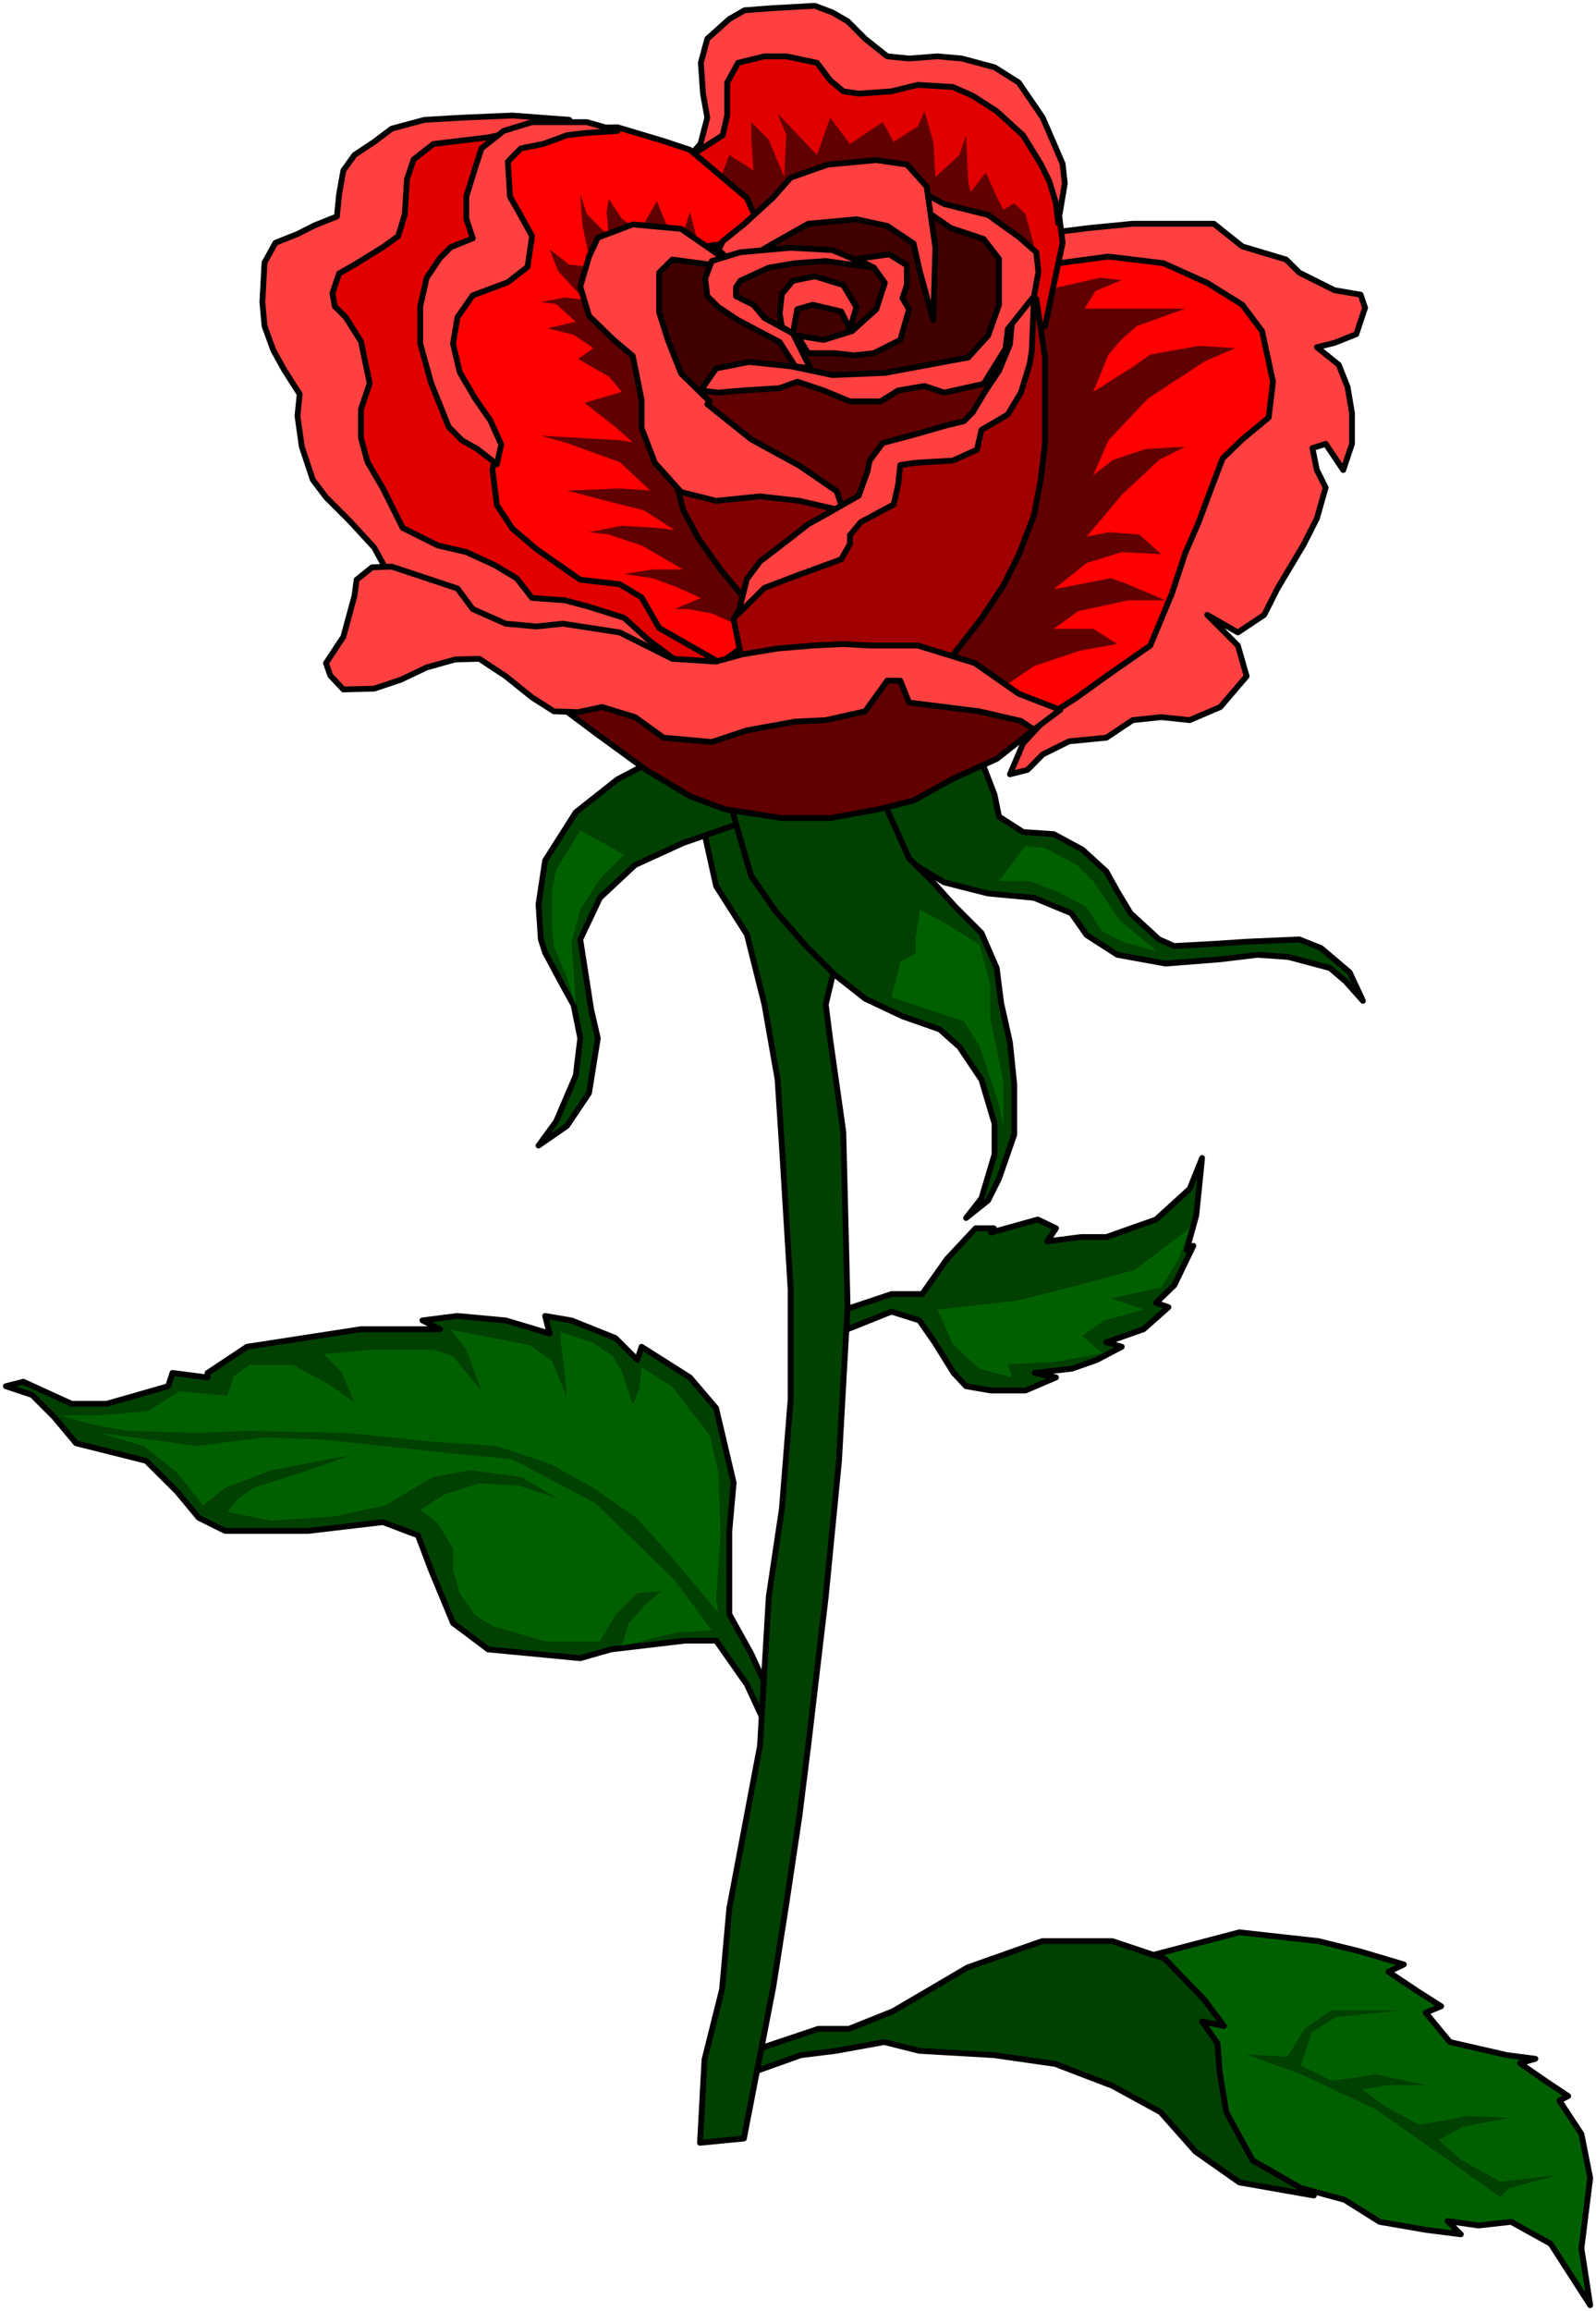 <?xml version="1.0" encoding="UTF-8" standalone="no"?>
<svg
   xmlns:ooo="http://xml.openoffice.org/svg/export"
   xmlns:dc="http://purl.org/dc/elements/1.1/"
   xmlns:cc="http://creativecommons.org/ns#"
   xmlns:rdf="http://www.w3.org/1999/02/22-rdf-syntax-ns#"
   xmlns:svg="http://www.w3.org/2000/svg"
   xmlns="http://www.w3.org/2000/svg"
   xmlns:sodipodi="http://sodipodi.sourceforge.net/DTD/sodipodi-0.dtd"
   xmlns:inkscape="http://www.inkscape.org/namespaces/inkscape"
   version="1.2"
   width="96.35mm"
   height="139.44mm"
   viewBox="0 0 9635 13944"
   preserveAspectRatio="xMidYMid"
   xml:space="preserve"
   id="svg200"
   sodipodi:docname="flower.svg"
   style="fill-rule:evenodd;stroke-width:28.222;stroke-linejoin:round"
   inkscape:version="0.92.5 (2060ec1f9f, 2020-04-08)"><sodipodi:namedview
   pagecolor="#ffffff"
   bordercolor="#666666"
   borderopacity="1"
   objecttolerance="10"
   gridtolerance="10"
   guidetolerance="10"
   inkscape:pageopacity="0"
   inkscape:pageshadow="2"
   inkscape:window-width="664"
   inkscape:window-height="487"
   id="namedview202"
   showgrid="false"
   inkscape:zoom="0.2102413"
   inkscape:cx="182.09764"
   inkscape:cy="263.50866"
   inkscape:window-x="0"
   inkscape:window-y="0"
   inkscape:window-maximized="0"
   inkscape:current-layer="svg200" />
 <defs
   class="ClipPathGroup"
   id="defs8">
  <clipPath
   id="presentation_clip_path"
   clipPathUnits="userSpaceOnUse">
   <rect
   x="0"
   y="0"
   width="21000"
   height="29700"
   id="rect2" />
  </clipPath>
  <clipPath
   id="presentation_clip_path_shrink"
   clipPathUnits="userSpaceOnUse">
   <rect
   x="21"
   y="29"
   width="20958"
   height="29641"
   id="rect5" />
  </clipPath>
 </defs>
 <defs
   class="TextShapeIndex"
   id="defs12">
  <g
   ooo:slide="id1"
   ooo:id-list="id3"
   id="g10" />
 </defs>
 <defs
   class="EmbeddedBulletChars"
   id="defs44">
  <g
   id="bullet-char-template-57356"
   transform="matrix(4.8828125e-4,0,0,-4.8828125e-4,0,0)">
   <path
   d="M 580,1141 1163,571 580,0 -4,571 Z"
   id="path14"
   inkscape:connector-curvature="0" />
  </g>
  <g
   id="bullet-char-template-57354"
   transform="matrix(4.8828125e-4,0,0,-4.8828125e-4,0,0)">
   <path
   d="M 8,1128 H 1137 V 0 H 8 Z"
   id="path17"
   inkscape:connector-curvature="0" />
  </g>
  <g
   id="bullet-char-template-10146"
   transform="matrix(4.8828125e-4,0,0,-4.8828125e-4,0,0)">
   <path
   d="M 174,0 602,739 174,1481 1456,739 Z M 1358,739 309,1346 659,739 Z"
   id="path20"
   inkscape:connector-curvature="0" />
  </g>
  <g
   id="bullet-char-template-10132"
   transform="matrix(4.8828125e-4,0,0,-4.8828125e-4,0,0)">
   <path
   d="M 2015,739 1276,0 H 717 l 543,543 H 174 v 393 h 1086 l -543,545 h 557 z"
   id="path23"
   inkscape:connector-curvature="0" />
  </g>
  <g
   id="bullet-char-template-10007"
   transform="matrix(4.8828125e-4,0,0,-4.8828125e-4,0,0)">
   <path
   d="m 0,-2 c -7,16 -16,29 -25,39 l 381,530 c -94,256 -141,385 -141,387 0,25 13,38 40,38 9,0 21,-2 34,-5 21,4 42,12 65,25 l 27,-13 111,-251 280,301 64,-25 24,25 c 21,-10 41,-24 62,-43 C 886,937 835,863 770,784 769,783 710,716 594,584 L 774,223 c 0,-27 -21,-55 -63,-84 l 16,-20 C 717,90 699,76 672,76 641,76 570,178 457,381 L 164,-76 c -22,-34 -53,-51 -92,-51 -42,0 -63,17 -64,51 -7,9 -10,24 -10,44 0,9 1,19 2,30 z"
   id="path26"
   inkscape:connector-curvature="0" />
  </g>
  <g
   id="bullet-char-template-10004"
   transform="matrix(4.8828125e-4,0,0,-4.8828125e-4,0,0)">
   <path
   d="M 285,-33 C 182,-33 111,30 74,156 52,228 41,333 41,471 c 0,78 14,145 41,201 34,71 87,106 158,106 53,0 88,-31 106,-94 l 23,-176 c 8,-64 28,-97 59,-98 l 735,706 c 11,11 33,17 66,17 42,0 63,-15 63,-46 V 965 c 0,-36 -10,-64 -30,-84 L 442,47 C 390,-6 338,-33 285,-33 Z"
   id="path29"
   inkscape:connector-curvature="0" />
  </g>
  <g
   id="bullet-char-template-9679"
   transform="matrix(4.8828125e-4,0,0,-4.8828125e-4,0,0)">
   <path
   d="M 813,0 C 632,0 489,54 383,161 276,268 223,411 223,592 c 0,181 53,324 160,431 106,107 249,161 430,161 179,0 323,-54 432,-161 108,-107 162,-251 162,-431 0,-180 -54,-324 -162,-431 C 1136,54 992,0 813,0 Z"
   id="path32"
   inkscape:connector-curvature="0" />
  </g>
  <g
   id="bullet-char-template-8226"
   transform="matrix(4.8828125e-4,0,0,-4.8828125e-4,0,0)">
   <path
   d="m 346,457 c -73,0 -137,26 -191,78 -54,51 -81,114 -81,188 0,73 27,136 81,188 54,52 118,78 191,78 73,0 134,-26 185,-79 51,-51 77,-114 77,-187 0,-75 -25,-137 -76,-188 -50,-52 -112,-78 -186,-78 z"
   id="path35"
   inkscape:connector-curvature="0" />
  </g>
  <g
   id="bullet-char-template-8211"
   transform="matrix(4.8828125e-4,0,0,-4.8828125e-4,0,0)">
   <path
   d="M -4,459 H 1135 V 606 H -4 Z"
   id="path38"
   inkscape:connector-curvature="0" />
  </g>
  <g
   id="bullet-char-template-61548"
   transform="matrix(4.8828125e-4,0,0,-4.8828125e-4,0,0)">
   <path
   d="m 173,740 c 0,163 58,303 173,419 116,115 255,173 419,173 163,0 302,-58 418,-173 116,-116 174,-256 174,-419 0,-163 -58,-303 -174,-418 C 1067,206 928,148 765,148 601,148 462,206 346,322 231,437 173,577 173,740 Z"
   id="path41"
   inkscape:connector-curvature="0" />
  </g>
 </defs>
 <g
   id="g49"
   transform="translate(-5682,-7878)">
  <g
   id="id2"
   class="Master_Slide">
   <g
   id="bg-id2"
   class="Background" />
   <g
   id="bo-id2"
   class="BackgroundObjects" />
  </g>
 </g>
 <g
   class="SlideGroup"
   id="g198"
   transform="translate(-5682,-7878)">
  <g
   id="g196">
   <g
   id="container-id1">
    <g
   id="id1"
   class="Slide"
   clip-path="url(#presentation_clip_path)">
     <g
   class="Page"
   id="g192">
      <g
   class="Graphic"
   id="g190">
       <g
   id="id3">
        <rect
   class="BoundingBox"
   x="5682"
   y="7878"
   width="9635"
   height="13944"
   id="rect51"
   style="fill:none;stroke:none" />
        <path
   d="m 13217,20993 582,158 212,133 278,48 212,27 -80,-80 186,27 198,-22 238,132 239,371 -53,-344 53,-424 -53,-265 -133,-202 53,-27 -132,-88 -159,-110 93,-27 -172,-22 -344,-79 -146,-177 93,-39 -146,-93 -172,-115 93,-44 -265,-79 -251,-62 -477,-53 -503,132 -238,80 z"
   id="path53"
   inkscape:connector-curvature="0"
   style="fill:#006000;stroke:none" />
        <path
   d="m 13217,20993 582,158 212,133 278,48 212,27 -80,-80 186,27 198,-22 238,132 239,371 -53,-344 53,-424 -53,-265 -133,-202 53,-27 -132,-88 -159,-110 93,-27 -172,-22 -344,-79 -146,-177 93,-39 -146,-93 -172,-115 93,-44 -265,-79 -251,-62 -477,-53 -503,132 -238,80 z"
   id="path55"
   inkscape:connector-curvature="0"
   style="fill:none;stroke:#000000;stroke-width:35;stroke-linecap:round;stroke-linejoin:round" />
        <path
   d="m 10226,20252 397,-133 h 185 l 265,-106 450,-264 450,-159 h 424 l 317,106 238,247 119,159 -132,-27 93,132 13,173 40,242 159,291 370,212 -450,-79 -265,-186 -211,-238 -291,-159 -345,-132 -370,-53 -450,-26 -212,-53 -291,53 -212,26 -370,132 z"
   id="path57"
   inkscape:connector-curvature="0"
   style="fill:#004000;stroke:none" />
        <path
   d="m 10226,20252 397,-133 h 185 l 265,-106 450,-264 450,-159 h 424 l 317,106 238,247 119,159 -132,-27 93,132 13,173 40,242 159,291 370,212 -450,-79 -265,-186 -211,-238 -291,-159 -345,-132 -370,-53 -450,-26 -212,-53 -291,53 -212,26 -370,132 z"
   id="path59"
   inkscape:connector-curvature="0"
   style="fill:none;stroke:#000000;stroke-width:35;stroke-linecap:round;stroke-linejoin:round" />
        <path
   d="m 13204,20274 331,119 450,211 304,212 450,318 53,-53 291,-79 -344,39 -238,-132 -133,-119 146,-80 278,-53 -251,-13 -133,27 -159,26 -198,-106 -146,-106 159,-26 h 225 l -304,-66 -66,13 -199,26 -185,-92 66,-199 145,-92 384,-40 h -410 l -159,106 -66,106 -40,66 z"
   id="path61"
   inkscape:connector-curvature="0"
   style="fill:#004000;stroke:none" />
        <path
   d="m 10747,15792 317,-106 h 185 l 150,-212 173,-185 h 110 l -18,26 283,-79 110,53 -53,79 203,-26 h 154 l 300,-106 203,-185 75,-186 -35,345 -58,211 40,-26 -115,238 -110,106 75,26 -150,133 -225,79 93,27 -150,79 -150,53 -225,26 128,27 -185,79 h -208 l -150,-26 -75,-80 -115,-185 -92,-132 -168,-53 -265,106 z"
   id="path63"
   inkscape:connector-curvature="0"
   style="fill:#004000;stroke:none" />
        <path
   d="m 10747,15792 317,-106 h 185 l 150,-212 173,-185 h 110 l -18,26 283,-79 110,53 -53,79 203,-26 h 154 l 300,-106 203,-185 75,-186 -35,345 -58,211 40,-26 -115,238 -110,106 75,26 -150,133 -225,79 93,27 -150,79 -150,53 -225,26 128,27 -185,79 h -208 l -150,-26 -75,-80 -115,-185 -92,-132 -168,-53 -265,106 z"
   id="path65"
   inkscape:connector-curvature="0"
   style="fill:none;stroke:#000000;stroke-width:35;stroke-linecap:round;stroke-linejoin:round" />
        <path
   d="m 11342,15779 93,211 159,146 198,53 -26,-80 278,-13 291,-53 -119,-106 132,-92 238,-66 -198,-67 304,-66 106,-172 66,-185 -331,251 -344,93 -370,93 z"
   id="path67"
   inkscape:connector-curvature="0"
   style="fill:#006000;stroke:none" />
        <path
   d="m 10350,18147 -133,-291 -132,-238 v -265 -238 l 26,-291 -106,-450 -158,-185 -292,-185 -26,79 -132,-132 -265,-106 -159,-27 27,106 -265,-79 -291,-27 -212,27 106,53 h -477 l -688,106 -238,158 v 27 l -212,-27 -26,80 -371,106 h -212 l -291,-133 -106,27 159,53 132,132 133,159 423,106 186,185 132,159 159,79 h 503 l 450,-53 211,80 80,211 132,318 212,159 556,53 185,-53 450,-53 h 185 l 186,265 159,344 z"
   id="path69"
   inkscape:connector-curvature="0"
   style="fill:#004000;stroke:none" />
        <path
   d="m 10350,18147 -133,-291 -132,-238 v -265 -238 l 26,-291 -106,-450 -158,-185 -292,-185 -26,79 -132,-132 -265,-106 -159,-27 27,106 -265,-79 -291,-27 -212,27 106,53 h -477 l -688,106 -238,158 v 27 l -212,-27 -26,80 -371,106 h -212 l -291,-133 -106,27 159,53 132,132 133,159 423,106 186,185 132,159 159,79 h 503 l 450,-53 211,80 80,211 132,318 212,159 556,53 185,-53 450,-53 h 185 l 186,265 159,344 z"
   id="path71"
   inkscape:connector-curvature="0"
   style="fill:none;stroke:#000000;stroke-width:35;stroke-linecap:round;stroke-linejoin:round" />
        <path
   d="m 6286,16524 265,79 199,159 158,199 133,-106 278,-106 489,-93 -304,106 -291,93 -93,66 -66,79 265,53 384,-26 304,-66 291,-172 225,-40 304,40 225,132 -238,-79 -238,-14 -212,67 -145,92 106,80 92,158 v 120 l 40,145 93,132 105,67 318,92 h 331 l 93,-159 132,-132 146,-13 -93,79 -106,119 -40,133 331,-80 212,-13 -225,-304 -477,-463 -502,-265 -411,-40 -728,-79 -357,-13 -410,52 -186,-26 z"
   id="path73"
   inkscape:connector-curvature="0"
   style="fill:#006000;stroke:none" />
        <path
   d="m 6763,16273 291,26 40,-119 92,-66 h 265 l 199,106 172,119 -80,-185 -106,-106 292,-27 h 198 172 l 119,40 172,212 -92,-252 -93,-119 278,53 198,40 133,92 92,225 -13,-145 -26,-199 v -53 l 198,66 119,80 53,93 66,198 40,-93 13,-132 186,119 225,291 53,225 13,371 -27,397 14,79 -278,-331 -212,-238 -265,-185 -264,-146 -318,-106 -384,-26 -516,-53 -622,-13 -278,13 -437,-13 -212,-40 -185,-53 h 225 l 305,-26 z"
   id="path75"
   inkscape:connector-curvature="0"
   style="fill:#006000;stroke:none" />
        <path
   d="m 9900,12748 105,476 186,292 106,423 79,450 26,397 53,873 v 662 l -53,662 -79,529 -53,900 -185,979 -44,490 -106,424 -27,502 265,-26 177,-913 79,-503 79,-529 53,-424 106,-900 80,-820 52,-927 -26,-1058 -79,-556 -27,-212 132,-556 212,-820 z"
   id="path77"
   inkscape:connector-curvature="0"
   style="fill:#004000;stroke:none" />
        <path
   d="m 9900,12748 105,476 186,292 106,423 79,450 26,397 53,873 v 662 l -53,662 -79,529 -53,900 -185,979 -44,490 -106,424 -27,502 265,-26 177,-913 79,-503 79,-529 53,-424 106,-900 80,-820 52,-927 -26,-1058 -79,-556 -27,-212 132,-556 212,-820 z"
   id="path79"
   inkscape:connector-curvature="0"
   style="fill:none;stroke:#000000;stroke-width:35;stroke-linecap:round;stroke-linejoin:round" />
        <path
   d="m 10707,12739 278,225 397,238 265,67 277,26 225,93 93,132 185,119 292,53 330,-26 225,-27 186,13 251,67 93,79 106,119 -80,-172 -172,-146 -132,-53 -318,14 -198,13 -239,13 -92,-40 -172,-158 -80,-133 -66,-119 -145,-132 -172,-93 -186,-13 -145,-93 -27,-132 -66,-172 -66,-132 -225,-159 z"
   id="path81"
   inkscape:connector-curvature="0"
   style="fill:#004000;stroke:none" />
        <path
   d="m 10707,12739 278,225 397,238 265,67 277,26 225,93 93,132 185,119 292,53 330,-26 225,-27 186,13 251,67 93,79 106,119 -80,-172 -172,-146 -132,-53 -318,14 -198,13 -239,13 -92,-40 -172,-158 -80,-133 -66,-119 -145,-132 -172,-93 -186,-13 -145,-93 -27,-132 -66,-172 -66,-132 -225,-159 z"
   id="path83"
   inkscape:connector-curvature="0"
   style="fill:none;stroke:#000000;stroke-width:35;stroke-linecap:round;stroke-linejoin:round" />
        <path
   d="m 11713,13194 h 185 l 172,66 172,92 93,146 132,66 199,53 -225,-185 -159,-238 -93,-93 -198,-106 -119,-13 z"
   id="path85"
   inkscape:connector-curvature="0"
   style="fill:#006000;stroke:none" />
        <path
   d="m 9661,12448 -251,132 -252,199 -185,291 -40,265 14,211 26,80 106,198 66,119 40,199 -27,225 -119,278 -106,145 172,-119 133,-198 53,-331 -40,-172 -66,-424 119,-251 212,-198 291,-133 344,-119 357,-159 z"
   id="path87"
   inkscape:connector-curvature="0"
   style="fill:#004000;stroke:none" />
        <path
   d="m 9661,12448 -251,132 -252,199 -185,291 -40,265 14,211 26,80 106,198 66,119 40,199 -27,225 -119,278 -106,145 172,-119 133,-198 53,-331 -40,-172 -66,-424 119,-251 212,-198 291,-133 344,-119 357,-159 z"
   id="path89"
   inkscape:connector-curvature="0"
   style="fill:none;stroke:#000000;stroke-width:35;stroke-linecap:round;stroke-linejoin:round" />
        <path
   d="m 9185,12889 -146,238 -26,133 v 198 l 13,133 79,185 53,172 -13,-225 -13,-159 53,-198 119,-186 146,-145 z"
   id="path91"
   inkscape:connector-curvature="0"
   style="fill:#006000;stroke:none" />
        <path
   d="m 10072,12660 79,278 66,225 146,211 185,212 172,172 185,146 225,106 225,79 119,106 133,198 79,265 v 185 l -79,265 -93,119 133,-106 66,-132 92,-265 v -304 l -26,-252 -53,-238 -27,-211 -92,-212 -159,-159 -132,-146 -146,-145 -119,-265 -146,-344 -688,185 z"
   id="path93"
   inkscape:connector-curvature="0"
   style="fill:#004000;stroke:none" />
        <path
   d="m 10072,12660 79,278 66,225 146,211 185,212 172,172 185,146 225,106 225,79 119,106 133,198 79,265 v 185 l -79,265 -93,119 133,-106 66,-132 92,-265 v -304 l -26,-252 -53,-238 -27,-211 -92,-212 -159,-159 -132,-146 -146,-145 -119,-265 -146,-344 -688,185 z"
   id="path95"
   inkscape:connector-curvature="0"
   style="fill:none;stroke:#000000;stroke-width:35;stroke-linecap:round;stroke-linejoin:round" />
        <path
   d="m 11236,13366 -26,172 v 92 l -93,53 -53,212 159,53 278,93 93,145 119,357 26,133 v -278 l -79,-371 v -211 l -66,-239 -212,-132 z"
   id="path97"
   inkscape:connector-curvature="0"
   style="fill:#006000;stroke:none" />
        <path
   d="m 11845,9440 569,-120 609,106 476,424 27,437 -185,635 -583,741 -410,476 -675,93 -649,-503 z"
   id="path99"
   inkscape:connector-curvature="0"
   style="fill:#ff0000;stroke:none" />
        <path
   d="m 11845,9440 569,-120 609,106 476,424 27,437 -185,635 -583,741 -410,476 -675,93 -649,-503 z"
   id="path101"
   inkscape:connector-curvature="0"
   style="fill:none;stroke:#000000;stroke-width:35;stroke-linecap:round;stroke-linejoin:round" />
        <path
   d="m 11938,9859 92,-239 292,-66 132,14 -159,66 -66,106 h 106 185 318 l -292,105 -92,80 -80,92 -92,225 251,-158 93,-67 291,-52 225,13 -185,79 -344,225 -239,252 -92,211 119,-92 198,-66 239,-14 -159,80 -225,211 -212,252 132,-27 186,14 132,119 -238,-13 -212,66 -198,158 344,-66 79,27 252,106 h -225 l -305,66 -145,106 h 238 l 145,92 -225,40 -278,93 -330,225 -570,-305 z"
   id="path103"
   inkscape:connector-curvature="0"
   style="fill:#600000;stroke:none" />
        <path
   d="m 11858,12364 159,-172 159,-101 185,-133 265,-185 132,-317 80,-243 79,-181 79,-212 67,-176 119,-115 159,-132 26,-216 -66,-305 -119,-159 -212,-132 -265,-119 -331,-40 -397,53 -26,-106 -119,-66 423,-53 265,-26 h 304 186 l 172,137 264,79 80,79 212,106 158,27 27,79 -53,159 -132,53 -106,26 132,106 53,133 27,158 v 186 l -53,158 -106,-158 -80,26 27,132 53,106 -53,186 -80,158 -158,265 -80,159 -159,106 -185,-106 185,185 53,185 -159,186 -185,79 -172,-18 -172,18 -159,106 -225,22 -159,79 -92,93 -106,27 z"
   id="path105"
   inkscape:connector-curvature="0"
   style="fill:#ff4040;stroke:none" />
        <path
   d="m 11858,12364 159,-172 159,-101 185,-133 265,-185 132,-317 80,-243 79,-181 79,-212 67,-176 119,-115 159,-132 26,-216 -66,-305 -119,-159 -212,-132 -265,-119 -331,-40 -397,53 -26,-106 -119,-66 423,-53 265,-26 h 304 186 l 172,137 264,79 80,79 212,106 158,27 27,79 -53,159 -132,53 -106,26 132,106 53,133 27,158 v 186 l -53,158 -106,-158 -80,26 27,132 53,106 -53,186 -80,158 -158,265 -80,159 -159,106 -185,-106 185,185 53,185 -159,186 -185,79 -172,-18 -172,18 -159,106 -225,22 -159,79 -92,93 -106,27 z"
   id="path107"
   inkscape:connector-curvature="0"
   style="fill:none;stroke:#000000;stroke-width:35;stroke-linecap:round;stroke-linejoin:round" />
        <path
   d="m 11991,9845 106,-502 -53,-424 -159,-318 -159,-198 -304,-132 -345,13 -317,-212 -106,-66 h -146 -331 l -92,79 -93,119 -26,186 13,185 -13,106 -239,278 z"
   id="path109"
   inkscape:connector-curvature="0"
   style="fill:#e00000;stroke:none" />
        <path
   d="m 11991,9845 106,-502 -53,-424 -159,-318 -159,-198 -304,-132 -345,13 -317,-212 -106,-66 h -146 -331 l -92,79 -93,119 -26,186 13,185 -13,106 -239,278 z"
   id="path111"
   inkscape:connector-curvature="0"
   style="fill:none;stroke:#000000;stroke-width:35;stroke-linecap:round;stroke-linejoin:round" />
        <path
   d="m 9979,9091 106,-278 145,93 -13,-212 v -79 l 106,106 93,225 13,-252 -53,-132 238,251 80,-225 119,159 198,-132 66,119 146,-93 40,-92 53,185 13,212 145,-133 40,-119 13,278 14,66 92,-119 66,146 40,79 66,-40 67,66 52,186 -450,569 -1442,-424 z"
   id="path113"
   inkscape:connector-curvature="0"
   style="fill:#600000;stroke:none" />
        <path
   d="m 8100,11376 -159,-291 -159,-185 -185,-238 -53,-212 26,-212 -185,-318 -53,-317 79,-185 344,-159 159,-424 239,-159 238,-26 317,-26 556,105 -53,1641 1139,1244 -212,371 H 9079 Z"
   id="path115"
   inkscape:connector-curvature="0"
   style="fill:#e00000;stroke:none" />
        <path
   d="m 8100,11376 -159,-291 -159,-185 -185,-238 -53,-212 26,-212 -185,-318 -53,-317 79,-185 344,-159 159,-424 239,-159 238,-26 317,-26 556,105 -53,1641 1139,1244 -212,371 H 9079 Z"
   id="path117"
   inkscape:connector-curvature="0"
   style="fill:none;stroke:#000000;stroke-width:35;stroke-linecap:round;stroke-linejoin:round" />
        <path
   d="m 8629,8707 -331,40 -119,93 -40,119 -13,211 -40,133 -92,66 -172,106 -93,53 -40,119 14,79 66,66 92,146 53,252 -53,158 v 172 l 40,146 93,159 119,238 212,106 172,40 172,79 132,79 93,119 198,14 146,39 212,67 145,132 159,119 -13,265 -1655,-675 -145,-265 -146,-159 -145,-145 -80,-106 -66,-199 -26,-185 13,-132 -93,-146 -66,-119 -53,-146 -13,-145 13,-238 66,-119 133,-53 105,-53 133,-53 13,-133 26,-145 67,-93 119,-79 106,-80 198,-53 225,-13 305,-13 344,26 z"
   id="path119"
   inkscape:connector-curvature="0"
   style="fill:#ff4040;stroke:none" />
        <path
   d="m 8629,8707 -331,40 -119,93 -40,119 -13,211 -40,133 -92,66 -172,106 -93,53 -40,119 14,79 66,66 92,146 53,252 -53,158 v 172 l 40,146 93,159 119,238 212,106 172,40 172,79 132,79 93,119 198,14 146,39 212,67 145,132 159,119 -13,265 -1655,-675 -145,-265 -146,-159 -145,-145 -80,-106 -66,-199 -26,-185 13,-132 -93,-146 -66,-119 -53,-146 -13,-145 13,-238 66,-119 133,-53 105,-53 133,-53 13,-133 26,-145 67,-93 119,-79 106,-80 198,-53 225,-13 305,-13 344,26 z"
   id="path121"
   inkscape:connector-curvature="0"
   style="fill:none;stroke:#000000;stroke-width:35;stroke-linecap:round;stroke-linejoin:round" />
        <path
   d="m 10032,11879 -371,-212 -106,-185 -132,-79 -238,-27 -265,-185 -145,-124 -93,-141 -27,-212 27,-132 -185,-132 -186,-291 -53,-243 40,-199 66,-194 212,-185 -26,-229 26,-141 132,-212 199,-71 278,-35 225,-4 278,83 159,53 344,291 106,239 -715,106 -27,158 292,1059 661,212 556,264 z"
   id="path123"
   inkscape:connector-curvature="0"
   style="fill:#ff0000;stroke:none" />
        <path
   d="m 10032,11879 -371,-212 -106,-185 -132,-79 -238,-27 -265,-185 -145,-124 -93,-141 -27,-212 27,-132 -185,-132 -186,-291 -53,-243 40,-199 66,-194 212,-185 -26,-229 26,-141 132,-212 199,-71 278,-35 225,-4 278,83 159,53 344,291 106,239 -715,106 -27,158 292,1059 661,212 556,264 z"
   id="path125"
   inkscape:connector-curvature="0"
   style="fill:none;stroke:#000000;stroke-width:35;stroke-linecap:round;stroke-linejoin:round" />
        <path
   d="m 8642,10414 -92,-132 -93,-159 -40,-172 27,-159 92,-132 212,-79 119,-93 27,-185 -80,-146 -53,-92 -13,-212 79,-80 133,-26 145,-53 106,-13 199,-13 -185,-53 h -186 -145 l -172,53 -133,105 -39,120 -53,172 v 132 l 39,119 -132,53 -66,66 -80,119 -39,172 v 225 l 66,239 106,264 79,80 93,53 119,92 26,-119 z"
   id="path127"
   inkscape:connector-curvature="0"
   style="fill:#ff4040;stroke:none" />
        <path
   d="m 8642,10414 -92,-132 -93,-159 -40,-172 27,-159 92,-132 212,-79 119,-93 27,-185 -80,-146 -53,-92 -13,-212 79,-80 133,-26 145,-53 106,-13 199,-13 -185,-53 h -186 -145 l -172,53 -133,105 -39,120 -53,172 v 132 l 39,119 -132,53 -66,66 -80,119 -39,172 v 225 l 66,239 106,264 79,80 93,53 119,92 26,-119 z"
   id="path129"
   inkscape:connector-curvature="0"
   style="fill:none;stroke:#000000;stroke-width:35;stroke-linecap:round;stroke-linejoin:round" />
        <path
   d="m 10098,11632 -119,-53 -146,-26 h -79 l 159,-67 -146,-66 -145,-53 -172,-26 172,-27 h 185 l -252,-145 -198,-66 -119,-14 198,-39 212,13 106,13 -185,-119 -212,-53 -252,-66 318,-13 185,13 -185,-172 -331,-119 -145,-40 476,27 79,13 -105,-93 -186,-145 225,-67 -79,-92 -185,-106 92,-66 -119,-80 -159,-39 172,-40 -119,-106 -92,-13 145,-27 119,14 -159,-172 -52,-133 119,93 132,13 -53,-251 -13,-186 40,119 132,133 -13,-146 13,-79 79,119 106,79 106,-185 53,132 93,106 53,-172 66,252 450,1892 z"
   id="path131"
   inkscape:connector-curvature="0"
   style="fill:#600000;stroke:none" />
        <path
   d="m 9833,9387 h -238 l -13,450 119,595 993,146 992,-159 80,-596 26,-317 -93,-238 -529,-199 h -490 l -317,146 -305,172 z"
   id="path133"
   inkscape:connector-curvature="0"
   style="fill:#400000;stroke:none" />
        <path
   d="m 9833,9387 h -238 l -13,450 119,595 993,146 992,-159 80,-596 26,-317 -93,-238 -529,-199 h -490 l -317,146 -305,172 z"
   id="path135"
   inkscape:connector-curvature="0"
   style="fill:none;stroke:#000000;stroke-width:35;stroke-linecap:round;stroke-linejoin:round" />
        <path
   d="m 10045,10167 -251,172 1032,689 265,-397 463,-159 251,-305 -238,-66 -529,93 -305,13 -238,-66 z"
   id="path137"
   inkscape:connector-curvature="0"
   style="fill:#600000;stroke:none" />
        <path
   d="m 10045,10167 -251,172 1032,689 265,-397 463,-159 251,-305 -238,-66 -529,93 -305,13 -238,-66 z"
   id="path139"
   inkscape:connector-curvature="0"
   style="fill:none;stroke:#000000;stroke-width:35;stroke-linecap:round;stroke-linejoin:round" />
        <path
   d="m 8867,11994 424,317 291,212 265,159 211,79 344,53 h 292 l 291,-53 212,-53 238,-132 264,-119 225,-177 120,-110 -821,-265 -953,27 z"
   id="path141"
   inkscape:connector-curvature="0"
   style="fill:#600000;stroke:none" />
        <path
   d="m 8867,11994 424,317 291,212 265,159 211,79 344,53 h 292 l 291,-53 212,-53 238,-132 264,-119 225,-177 120,-110 -821,-265 -953,27 z"
   id="path143"
   inkscape:connector-curvature="0"
   style="fill:none;stroke:#000000;stroke-width:35;stroke-linecap:round;stroke-linejoin:round" />
        <path
   d="m 9727,10644 80,313 93,172 132,185 132,159 133,137 688,-525 -397,-265 z"
   id="path145"
   inkscape:connector-curvature="0"
   style="fill:#800000;stroke:none" />
        <path
   d="m 9727,10644 80,313 93,172 132,185 132,159 133,137 688,-525 -397,-265 z"
   id="path147"
   inkscape:connector-curvature="0"
   style="fill:none;stroke:#000000;stroke-width:35;stroke-linecap:round;stroke-linejoin:round" />
        <path
   d="m 10164,11879 -53,-265 159,-264 344,-265 291,-212 133,-264 238,-80 265,-53 106,-212 132,-291 79,-238 80,-53 53,353 v 304 212 l -27,225 -40,212 -92,238 -93,185 -132,199 -238,304 -464,-61 z"
   id="path149"
   inkscape:connector-curvature="0"
   style="fill:#a00000;stroke:none" />
        <path
   d="m 10164,11879 -53,-265 159,-264 344,-265 291,-212 133,-264 238,-80 265,-53 106,-212 132,-291 79,-238 80,-53 53,353 v 304 212 l -27,225 -40,212 -92,238 -93,185 -132,199 -238,304 -464,-61 z"
   id="path151"
   inkscape:connector-curvature="0"
   style="fill:none;stroke:#000000;stroke-width:35;stroke-linecap:round;stroke-linejoin:round" />
        <path
   d="m 8444,11429 92,124 199,88 185,17 159,-17 344,53 318,159 264,17 159,-44 212,-35 212,-18 185,-9 159,9 h 291 l 344,106 265,185 251,97 -159,119 -79,-52 -251,-58 -424,-53 -53,-132 h -79 l -133,185 -238,53 -185,9 -291,53 -212,70 -291,-26 -172,-124 -199,-61 -145,31 -146,-5 -132,-84 -159,-128 -159,-105 -146,4 -172,48 -158,75 -159,53 -186,5 -79,-84 -26,-75 105,-159 67,-247 13,-97 93,-75 119,-4 z"
   id="path153"
   inkscape:connector-curvature="0"
   style="fill:#ff4040;stroke:none" />
        <path
   d="m 8444,11429 92,124 199,88 185,17 159,-17 344,53 318,159 264,17 159,-44 212,-35 212,-18 185,-9 159,9 h 291 l 344,106 265,185 251,97 -159,119 -79,-52 -251,-58 -424,-53 -53,-132 h -79 l -133,185 -238,53 -185,9 -291,53 -212,70 -291,-26 -172,-124 -199,-61 -145,31 -146,-5 -132,-84 -159,-128 -159,-105 -146,4 -172,48 -158,75 -159,53 -186,5 -79,-84 -26,-75 105,-159 67,-247 13,-97 93,-75 119,-4 z"
   id="path155"
   inkscape:connector-curvature="0"
   style="fill:none;stroke:#000000;stroke-width:35;stroke-linecap:round;stroke-linejoin:round" />
        <path
   d="m 10773,10961 -40,-119 -225,-154 -291,-159 -265,-212 14,-17 -172,-168 -80,-203 -53,-167 v -239 l 80,-79 397,53 -344,-238 -292,-27 -211,80 -53,114 -53,181 53,177 145,141 119,101 53,265 v 168 l 80,211 159,177 211,53 265,-27 238,27 z"
   id="path157"
   inkscape:connector-curvature="0"
   style="fill:#ff4040;stroke:none" />
        <path
   d="m 10773,10961 -40,-119 -225,-154 -291,-159 -265,-212 14,-17 -172,-168 -80,-203 -53,-167 v -239 l 80,-79 397,53 -344,-238 -292,-27 -211,80 -53,114 -53,181 53,177 145,141 119,101 53,265 v 168 l 80,211 159,177 211,53 265,-27 238,27 z"
   id="path159"
   inkscape:connector-curvature="0"
   style="fill:none;stroke:#000000;stroke-width:35;stroke-linecap:round;stroke-linejoin:round" />
        <path
   d="m 10138,11583 159,-158 211,-80 252,-92 53,-93 v -53 l 66,-79 198,-106 27,-119 13,-119 93,-14 225,-13 145,-66 27,-119 159,-93 79,-132 53,-172 13,-80 13,-330 -132,145 -13,146 -66,159 -80,119 -79,132 -53,53 -106,26 -185,53 -199,53 -79,106 -13,66 -53,146 -186,106 -119,66 -119,93 -172,132 -79,106 z"
   id="path161"
   inkscape:connector-curvature="0"
   style="fill:#ff4040;stroke:none" />
        <path
   d="m 10138,11583 159,-158 211,-80 252,-92 53,-93 v -53 l 66,-79 198,-106 27,-119 13,-119 93,-14 225,-13 145,-66 27,-119 159,-93 79,-132 53,-172 13,-80 13,-330 -132,145 -13,146 -66,159 -80,119 -79,132 -53,53 -106,26 -185,53 -199,53 -79,106 -13,66 -53,146 -186,106 -119,66 -119,93 -172,132 -79,106 z"
   id="path163"
   inkscape:connector-curvature="0"
   style="fill:none;stroke:#000000;stroke-width:35;stroke-linecap:round;stroke-linejoin:round" />
        <path
   d="m 9913,10234 92,-133 199,-39 251,26 252,53 317,-13 503,-93 120,-132 66,-186 v -277 l -93,-120 -198,-66 -133,-92 -106,-159 199,106 265,66 185,132 106,93 13,119 -27,146 -105,132 -53,66 -14,119 -132,212 -238,53 -119,-40 -159,27 -106,66 h -185 l -159,-66 -159,-53 -106,39 -225,14 -145,13 z"
   id="path165"
   inkscape:connector-curvature="0"
   style="fill:#ff4040;stroke:none" />
        <path
   d="m 9913,10234 92,-133 199,-39 251,26 252,53 317,-13 503,-93 120,-132 66,-186 v -277 l -93,-120 -198,-66 -133,-92 -106,-159 199,106 265,66 185,132 106,93 13,119 -27,146 -105,132 -53,66 -14,119 -132,212 -238,53 -119,-40 -159,27 -106,66 h -185 l -159,-66 -159,-53 -106,39 -225,14 -145,13 z"
   id="path167"
   inkscape:connector-curvature="0"
   style="fill:none;stroke:#000000;stroke-width:35;stroke-linecap:round;stroke-linejoin:round" />
        <path
   d="m 11316,9810 13,-437 -53,-370 -119,-132 -185,-27 -292,27 -225,79 -105,119 -173,159 -132,106 -26,53 106,92 225,-132 211,-119 291,-27 186,40 159,106 39,172 z"
   id="path169"
   inkscape:connector-curvature="0"
   style="fill:#ff4040;stroke:none" />
        <path
   d="m 11316,9810 13,-437 -53,-370 -119,-132 -185,-27 -292,27 -225,79 -105,119 -173,159 -132,106 -26,53 106,92 225,-132 211,-119 291,-27 186,40 159,106 39,172 z"
   id="path171"
   inkscape:connector-curvature="0"
   style="fill:none;stroke:#000000;stroke-width:35;stroke-linecap:round;stroke-linejoin:round" />
        <path
   d="m 10958,9493 -251,-106 -252,-14 -304,27 -172,53 -40,106 13,106 67,66 119,79 251,132 93,146 92,13 -105,-211 -172,-93 -67,-80 -105,-52 v -53 l 26,-40 172,-79 159,-27 185,-13 z"
   id="path173"
   inkscape:connector-curvature="0"
   style="fill:#ff4040;stroke:none" />
        <path
   d="m 10958,9493 -251,-106 -252,-14 -304,27 -172,53 -40,106 13,106 67,66 119,79 251,132 93,146 92,13 -105,-211 -172,-93 -67,-80 -105,-52 v -53 l 26,-40 172,-79 159,-27 185,-13 z"
   id="path175"
   inkscape:connector-curvature="0"
   style="fill:none;stroke:#000000;stroke-width:35;stroke-linecap:round;stroke-linejoin:round" />
        <path
   d="m 10852,9440 106,53 66,92 -52,159 -146,132 -172,53 -159,-26 66,106 h 159 l 119,13 119,-13 159,-80 53,-185 -40,-66 27,-80 v -119 l -106,-66 z"
   id="path177"
   inkscape:connector-curvature="0"
   style="fill:#ff4040;stroke:none" />
        <path
   d="m 10852,9440 106,53 66,92 -52,159 -146,132 -172,53 -159,-26 66,106 h 159 l 119,13 119,-13 159,-80 53,-185 -40,-66 27,-80 v -119 l -106,-66 z"
   id="path179"
   inkscape:connector-curvature="0"
   style="fill:none;stroke:#000000;stroke-width:35;stroke-linecap:round;stroke-linejoin:round" />
        <path
   d="m 10852,9731 -79,-133 -172,-53 -132,27 -67,79 -13,119 13,80 67,40 26,-146 93,-27 172,40 53,106 z"
   id="path181"
   inkscape:connector-curvature="0"
   style="fill:#ff4040;stroke:none" />
        <path
   d="m 10852,9731 -79,-133 -172,-53 -132,27 -67,79 -13,119 13,80 67,40 26,-146 93,-27 172,40 53,106 z"
   id="path183"
   inkscape:connector-curvature="0"
   style="fill:none;stroke:#000000;stroke-width:35;stroke-linecap:round;stroke-linejoin:round" />
        <path
   d="m 9900,8787 145,-93 27,-119 v -199 l 66,-119 159,-39 h 132 l 185,39 80,106 79,66 93,14 198,-14 159,-39 212,13 119,53 145,93 159,145 106,172 53,106 40,132 13,119 40,-238 -13,-119 -120,-278 -145,-212 -146,-92 -198,-53 -146,-13 -172,13 -132,-13 -133,-106 -106,-106 -92,-53 -106,-40 -251,14 -173,13 -92,53 -133,119 -39,145 13,186 26,145 z"
   id="path185"
   inkscape:connector-curvature="0"
   style="fill:#ff4040;stroke:none" />
        <path
   d="m 9900,8787 145,-93 27,-119 v -199 l 66,-119 159,-39 h 132 l 185,39 80,106 79,66 93,14 198,-14 159,-39 212,13 119,53 145,93 159,145 106,172 53,106 40,132 13,119 40,-238 -13,-119 -120,-278 -145,-212 -146,-92 -198,-53 -146,-13 -172,13 -132,-13 -133,-106 -106,-106 -92,-53 -106,-40 -251,14 -173,13 -92,53 -133,119 -39,145 13,186 26,145 z"
   id="path187"
   inkscape:connector-curvature="0"
   style="fill:none;stroke:#000000;stroke-width:35;stroke-linecap:round;stroke-linejoin:round" />
       </g>
      </g>
     </g>
    </g>
   </g>
  </g>
 </g>
</svg>